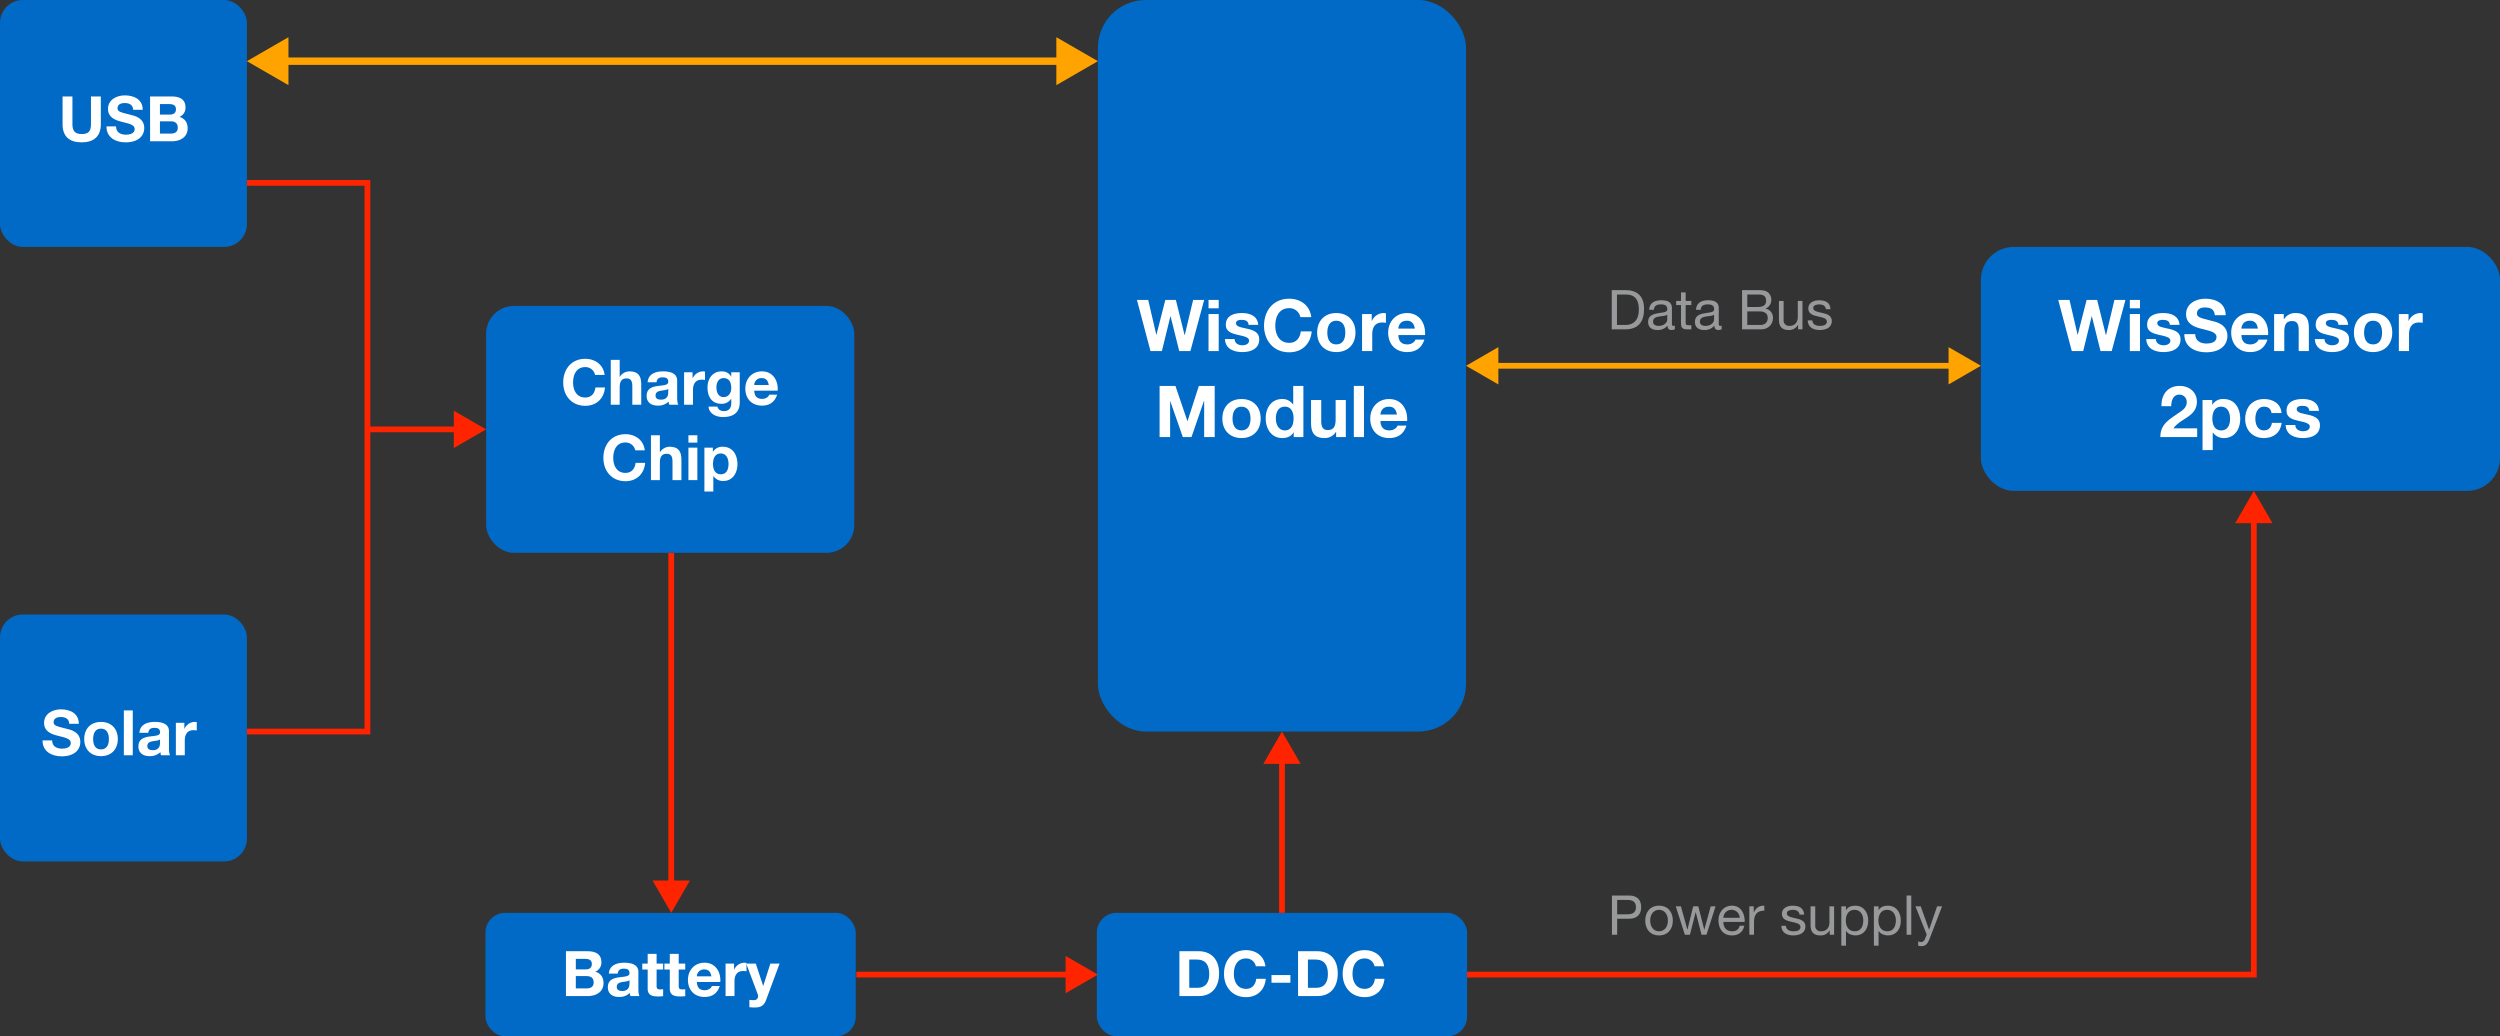 <svg xmlns="http://www.w3.org/2000/svg" viewBox="0 0 1737.191 720.11"><rect x="0" y="0" width="1737.191" height="720.11" fill="#333333" stroke="none"/><defs><style>.cls-1{fill:#006ac6;}.cls-2{fill:#ff2400;}.cls-3{fill:#ffa300;}.cls-4{fill:#fff;}.cls-5{fill:#97999b;}</style></defs><g id="Layer_2" data-name="Layer 2"><g id="Layer_1-2" data-name="Layer 1"><rect class="cls-1" width="171.574" height="171.574" rx="15.828"/><rect class="cls-1" y="427.004" width="171.574" height="171.574" rx="15.828"/><rect class="cls-1" x="337.351" y="634.323" width="257.277" height="85.787" rx="13.705"/><rect class="cls-1" x="762.17" y="634.323" width="257.277" height="85.787" rx="13.705"/><rect class="cls-1" x="1376.468" y="171.574" width="360.723" height="169.536" rx="22.813"/><rect class="cls-1" x="337.787" y="212.574" width="255.83" height="171.574" rx="19.327"/><rect class="cls-1" x="762.894" width="255.83" height="508.344" rx="33.268"/><polygon class="cls-2" points="257.319 510.345 171.575 510.345 171.575 506.345 253.319 506.345 253.319 129.068 171.575 129.068 171.575 125.068 257.319 125.068 257.319 510.345"/><rect class="cls-2" x="255.319" y="296.362" width="63.81" height="4"/><polygon class="cls-2" points="315.336 311.326 337.787 298.362 315.336 285.397 315.336 311.326"/><rect class="cls-2" x="464.426" y="384.149" width="4" height="231.516"/><polygon class="cls-2" points="453.461 611.871 466.426 634.323 479.39 611.871 453.461 611.871"/><rect class="cls-2" x="595.064" y="675.217" width="149.171" height="4"/><polygon class="cls-2" points="740.442 690.181 762.894 677.217 740.442 664.252 740.442 690.181"/><rect class="cls-2" x="888.808" y="527.003" width="4" height="107.32"/><polygon class="cls-2" points="903.773 530.796 890.809 508.344 877.844 530.796 903.773 530.796"/><polygon class="cls-2" points="1568.128 679.217 1019.447 679.217 1019.447 675.217 1564.128 675.217 1564.128 359.769 1568.128 359.769 1568.128 679.217"/><polygon class="cls-2" points="1579.092 363.562 1566.128 341.11 1553.163 363.562 1579.092 363.562"/><rect class="cls-3" x="1037.382" y="252.172" width="320.428" height="4"/><polygon class="cls-3" points="1041.175 267.137 1018.723 254.172 1041.175 241.208 1041.175 267.137"/><polygon class="cls-3" points="1354.016 267.137 1376.468 254.172 1354.016 241.208 1354.016 267.137"/><rect class="cls-3" x="195.562" y="39.939" width="543.343" height="5.143"/><polygon class="cls-3" points="200.439 59.178 171.574 42.51 200.439 25.842 200.439 59.178"/><polygon class="cls-3" points="734.029 59.178 762.894 42.51 734.029 25.842 734.029 59.178"/><path class="cls-4" d="M70.064,86.392c0,8.426-4.977,12.529-13.315,12.529-8.425,0-13.271-4.016-13.271-12.529V67.009h6.854V86.392c0,3.405.873,6.767,6.417,6.767,4.89,0,6.461-2.095,6.461-6.767V67.009h6.854Z"/><path class="cls-4" d="M80.625,87.833c0,4.147,3.231,5.762,6.898,5.762,2.401,0,6.068-.698,6.068-3.885,0-3.405-4.715-3.885-9.255-5.151C79.708,83.424,75.037,81.459,75.037,75.697c0-6.417,6.025-9.43,11.656-9.43,6.505,0,12.485,2.837,12.485,10.041H92.543c-.218-3.71-2.837-4.714-6.155-4.714-2.183,0-4.715.916-4.715,3.536,0,2.401,1.484,2.75,9.299,4.715,2.313.524,9.255,2.052,9.255,9.081,0,5.719-4.453,9.997-12.966,9.997-6.897,0-13.402-3.405-13.271-11.088Z"/><path class="cls-4" d="M104.283,67.009H118.951c5.937,0,9.953,1.921,9.953,7.727a6.775,6.775,0,0,1-4.234,6.504c3.842,1.092,5.719,4.017,5.719,7.902,0,6.33-5.37,9.037-11.001,9.037h-15.105Zm6.854,12.616h6.941c2.445,0,4.191-1.091,4.191-3.71,0-2.925-2.27-3.58-4.714-3.58h-6.417Zm0,13.228h7.334c2.663,0,5.064-.873,5.064-4.104,0-3.187-1.964-4.453-4.933-4.453h-7.465Z"/><path class="cls-4" d="M36.212,514.471c0,4.147,3.23,5.763,6.897,5.763,2.401,0,6.068-.698,6.068-3.886,0-3.405-4.715-3.885-9.255-5.151-4.627-1.135-9.298-3.1-9.298-8.861,0-6.418,6.024-9.43,11.656-9.43,6.504,0,12.485,2.837,12.485,10.04H48.129c-.218-3.71-2.837-4.714-6.155-4.714-2.183,0-4.715.916-4.715,3.535,0,2.401,1.484,2.751,9.299,4.715,2.313.524,9.255,2.052,9.255,9.081,0,5.719-4.453,9.997-12.966,9.997-6.897,0-13.402-3.405-13.271-11.089Z"/><path class="cls-4" d="M70.172,501.636c7.116,0,11.7,4.715,11.7,11.918,0,7.16-4.584,11.875-11.7,11.875-7.072,0-11.656-4.715-11.656-11.875C58.515,506.351,63.099,501.636,70.172,501.636Zm0,19.121c4.234,0,5.5-3.579,5.5-7.203,0-3.623-1.266-7.246-5.5-7.246-4.191,0-5.457,3.623-5.457,7.246C64.715,517.178,65.981,520.757,70.172,520.757Z"/><path class="cls-4" d="M86.059,493.647h6.199v31.17H86.059Z"/><path class="cls-4" d="M96.885,509.188c.349-5.763,5.544-7.553,10.608-7.553,4.497,0,9.91,1.005,9.91,6.418v11.743c0,2.052.218,4.104.786,5.021h-6.287a9.241,9.241,0,0,1-.437-2.183,10.286,10.286,0,0,1-7.596,2.794c-4.322,0-7.683-2.14-7.683-6.767.087-10.26,15.279-4.759,15.018-9.823,0-2.619-1.833-3.056-4.017-3.056-2.401,0-3.885.961-4.104,3.405Zm14.319,4.584c-1.048.917-3.23.96-5.151,1.31s-3.667,1.048-3.667,3.317c0,2.271,1.79,2.882,3.798,2.882,4.846,0,5.021-3.798,5.021-5.195Z"/><path class="cls-4" d="M122.202,502.247h5.894v4.191h.087a7.933,7.933,0,0,1,7.203-4.803,4.625,4.625,0,0,1,1.353.219v5.763a11.319,11.319,0,0,0-2.226-.219c-4.584,0-6.112,3.23-6.112,7.247v10.172h-6.199Z"/><path class="cls-4" d="M393.268,660.979h14.668c5.937,0,9.953,1.921,9.953,7.728a6.774,6.774,0,0,1-4.234,6.504c3.842,1.092,5.719,4.017,5.719,7.902,0,6.33-5.37,9.036-11.001,9.036h-15.105Zm6.854,12.616h6.941c2.445,0,4.191-1.092,4.191-3.711,0-2.924-2.27-3.58-4.714-3.58h-6.417Zm0,13.228h7.334c2.663,0,5.064-.873,5.064-4.104,0-3.187-1.964-4.452-4.933-4.452h-7.465Z"/><path class="cls-4" d="M423.081,676.521c.35-5.764,5.544-7.553,10.608-7.553,4.497,0,9.91,1.004,9.91,6.417v11.743c0,2.052.218,4.104.786,5.021H438.099a9.231,9.231,0,0,1-.437-2.183,10.285,10.285,0,0,1-7.596,2.794c-4.322,0-7.684-2.14-7.684-6.767.087-10.26,15.279-4.759,15.018-9.822,0-2.619-1.833-3.057-4.017-3.057-2.401,0-3.885.961-4.104,3.406Zm14.319,4.583c-1.048.917-3.23.96-5.151,1.31s-3.667,1.048-3.667,3.318c0,2.27,1.79,2.881,3.798,2.881,4.846,0,5.021-3.798,5.021-5.195Z"/><path class="cls-4" d="M456.257,669.58h4.54v4.146h-4.54v11.176c0,2.096.524,2.619,2.619,2.619a8.73,8.73,0,0,0,1.921-.174v4.846a23.872,23.872,0,0,1-3.623.218c-3.842,0-7.116-.829-7.116-5.37V673.727h-3.754v-4.146h3.754v-6.768h6.199Z"/><path class="cls-4" d="M471.621,669.58h4.54v4.146h-4.54v11.176c0,2.096.524,2.619,2.619,2.619a8.731,8.731,0,0,0,1.921-.174v4.846a23.872,23.872,0,0,1-3.623.218c-3.842,0-7.116-.829-7.116-5.37V673.727h-3.754v-4.146h3.754v-6.768h6.199Z"/><path class="cls-4" d="M484.236,682.371c.175,3.973,2.052,5.719,5.544,5.719,2.488,0,4.497-1.528,4.89-2.926h5.457c-1.746,5.37-5.457,7.597-10.564,7.597-7.116,0-11.525-4.89-11.525-11.874,0-6.768,4.671-11.918,11.525-11.918,7.684,0,11.438,6.461,10.958,13.402Zm10.084-3.93c-.567-3.143-1.921-4.802-4.933-4.802a4.856,4.856,0,0,0-5.151,4.802Z"/><path class="cls-4" d="M504.183,669.58H510.077v4.19h.087a7.934,7.934,0,0,1,7.203-4.802,4.625,4.625,0,0,1,1.353.218v5.763a11.319,11.319,0,0,0-2.226-.219c-4.584,0-6.112,3.23-6.112,7.247v10.172h-6.199Z"/><path class="cls-4" d="M532.295,694.986c-1.354,3.624-3.536,5.108-7.771,5.108a36.946,36.946,0,0,1-3.798-.218v-5.108a24.561,24.561,0,0,0,3.624.218,2.654,2.654,0,0,0,2.401-2.837,3.787,3.787,0,0,0-.262-1.397l-7.945-21.172h6.635l5.108,15.453h.087l4.933-15.453h6.417Z"/><path class="cls-4" d="M819.539,660.979h13.445c8.076,0,14.145,5.107,14.145,15.41,0,9.036-4.627,15.76-14.145,15.76H819.539Zm6.854,25.407h6.112c3.973,0,7.771-2.444,7.771-9.342,0-6.287-2.227-10.303-8.993-10.303h-4.89Z"/><path class="cls-4" d="M872.664,671.457A6.804,6.804,0,0,0,865.853,666c-6.155,0-8.469,5.238-8.469,10.695,0,5.195,2.313,10.434,8.469,10.434,4.191,0,6.549-2.838,7.072-6.984h6.636c-.698,7.814-6.024,12.747-13.708,12.747-9.604,0-15.323-7.203-15.323-16.196,0-9.255,5.72-16.458,15.323-16.458,6.811,0,12.616,4.017,13.446,11.22Z"/><path class="cls-4" d="M883.531,677.568h13.14v5.326H883.531Z"/><path class="cls-4" d="M901.995,660.979h13.445c8.076,0,14.145,5.107,14.145,15.41,0,9.036-4.627,15.76-14.145,15.76H901.995Zm6.854,25.407h6.112c3.973,0,7.771-2.444,7.771-9.342,0-6.287-2.227-10.303-8.993-10.303h-4.89Z"/><path class="cls-4" d="M955.12,671.457A6.804,6.804,0,0,0,948.309,666c-6.155,0-8.469,5.238-8.469,10.695,0,5.195,2.313,10.434,8.469,10.434,4.191,0,6.549-2.838,7.072-6.984h6.636c-.698,7.814-6.024,12.747-13.708,12.747-9.604,0-15.323-7.203-15.323-16.196,0-9.255,5.72-16.458,15.323-16.458,6.811,0,12.616,4.017,13.446,11.22Z"/><path class="cls-5" d="M1120.101,622.273h11.954c5.461,0,8.364,2.979,8.364,8.059s-2.903,8.097-8.364,8.059h-8.326v11.152h-3.628Zm3.628,13.062h7.104c4.125.038,5.958-1.757,5.958-5.003s-1.833-5.003-5.958-5.003h-7.104Z"/><path class="cls-5" d="M1152.832,629.339c6.264,0,9.587,4.545,9.587,10.351,0,5.767-3.323,10.312-9.587,10.312s-9.586-4.545-9.586-10.312C1143.246,633.884,1146.568,629.339,1152.832,629.339Zm0,17.798c3.399,0,6.149-2.674,6.149-7.447,0-4.774-2.75-7.486-6.149-7.486-3.398,0-6.148,2.712-6.148,7.486C1146.683,644.463,1149.433,647.137,1152.832,647.137Z"/><path class="cls-5" d="M1185.792,649.543h-3.438l-4.01-15.697h-.077l-3.972,15.697h-3.514l-6.34-19.746h3.59l4.469,16.156h.076l3.973-16.156h3.552l4.125,16.156h.076l4.43-16.156h3.361Z"/><path class="cls-5" d="M1212.029,643.279c-.878,4.393-3.972,6.722-8.44,6.722-6.302,0-9.281-4.392-9.472-10.388,0-5.959,3.896-10.274,9.281-10.274,6.989,0,9.128,6.531,8.937,11.306h-14.78c-.115,3.437,1.833,6.492,6.148,6.492,2.712,0,4.545-1.26,5.118-3.857Zm-3.132-5.5a5.681,5.681,0,0,0-5.69-5.576,5.599,5.599,0,0,0-5.652,5.576Z"/><path class="cls-5" d="M1215.581,629.797h3.055v4.163h.077c1.565-3.208,3.742-4.735,7.256-4.621v3.438c-5.232,0-7.142,2.94-7.142,7.982v8.784h-3.246Z"/><path class="cls-5" d="M1241.017,643.317c.114,2.902,2.673,3.819,5.309,3.819,2.024,0,4.774-.458,4.774-2.94,0-5.08-12.909-1.643-12.909-9.243,0-3.972,3.896-5.614,7.371-5.614,4.43,0,7.791,1.375,8.097,6.188h-3.246c-.191-2.521-2.483-3.323-4.584-3.323-1.947,0-4.201.535-4.201,2.521,0,2.291,3.438,2.749,6.455,3.437,3.246.726,6.454,1.834,6.454,5.614,0,4.736-4.392,6.226-8.402,6.226-4.43,0-8.173-1.795-8.364-6.684Z"/><path class="cls-5" d="M1274.473,649.543h-3.056v-3.132h-.076a6.835,6.835,0,0,1-6.417,3.59c-5.193,0-6.798-2.979-6.798-7.218V629.797h3.246V643.165a3.702,3.702,0,0,0,4.011,3.972c3.934,0,5.844-2.635,5.844-6.188V629.797h3.246Z"/><path class="cls-5" d="M1279.476,629.797h3.247v2.674h.076c1.069-2.177,3.552-3.132,6.302-3.132,6.072,0,9.09,4.812,9.09,10.389,0,5.614-2.979,10.273-9.014,10.273-1.986,0-4.965-.764-6.378-3.094h-.076v10.198h-3.247Zm9.167,2.406c-4.393,0-6.035,3.781-6.035,7.448,0,3.857,1.757,7.485,6.226,7.485,4.431,0,5.92-3.781,5.92-7.639C1294.754,635.794,1292.845,632.203,1288.643,632.203Z"/><path class="cls-5" d="M1302.124,629.797h3.247v2.674h.076c1.069-2.177,3.552-3.132,6.302-3.132,6.072,0,9.09,4.812,9.09,10.389,0,5.614-2.979,10.273-9.014,10.273-1.986,0-4.965-.764-6.378-3.094h-.076v10.198h-3.247Zm9.167,2.406c-4.393,0-6.035,3.781-6.035,7.448,0,3.857,1.757,7.485,6.226,7.485,4.431,0,5.92-3.781,5.92-7.639C1317.401,635.794,1315.492,632.203,1311.291,632.203Z"/><path class="cls-5" d="M1324.848,622.273h3.246v27.27h-3.246Z"/><path class="cls-5" d="M1340.889,652.179c-1.527,3.818-2.826,5.271-5.729,5.271a6.485,6.485,0,0,1-2.254-.344V654.126a6.632,6.632,0,0,0,1.91.458,2.749,2.749,0,0,0,2.673-1.795l1.337-3.36-7.829-19.632h3.666l5.768,16.156h.076l5.538-16.156h3.438Z"/><path class="cls-5" d="M1119.963,201.587h9.356c8.402,0,13.101,4.239,13.101,12.985,0,9.128-4.011,14.284-13.101,14.284h-9.356Zm3.628,24.214h6.034c2.482,0,9.166-.688,9.166-10.731,0-6.493-2.405-10.427-9.09-10.427h-6.11Z"/><path class="cls-5" d="M1163.807,228.78a4.573,4.573,0,0,1-2.33.534c-1.68,0-2.749-.916-2.749-3.055a8.645,8.645,0,0,1-6.951,3.055c-3.591,0-6.531-1.565-6.531-5.538,0-4.468,3.322-5.461,6.684-6.072,3.552-.726,6.646-.42,6.646-2.902,0-2.864-2.368-3.285-4.392-3.285-2.75,0-4.774.841-4.928,3.743h-3.246c.191-4.889,3.934-6.607,8.364-6.607,3.552,0,7.409.802,7.409,5.424v10.159c0,1.527,0,2.215,1.031,2.215a3.259,3.259,0,0,0,.993-.19Zm-5.271-10.121c-2.521,1.871-9.854.038-9.854,4.889,0,2.139,1.833,2.902,3.819,2.902,4.277,0,6.034-2.635,6.034-4.469Z"/><path class="cls-5" d="M1171.331,209.11h3.934v2.865h-3.934v12.26c0,1.527.42,1.757,2.444,1.757h1.489v2.864h-2.482c-3.361,0-4.697-.688-4.697-4.315V211.976h-3.361v-2.865h3.361V203.19h3.246Z"/><path class="cls-5" d="M1196.347,228.78a4.573,4.573,0,0,1-2.33.534c-1.68,0-2.749-.916-2.749-3.055a8.645,8.645,0,0,1-6.951,3.055c-3.591,0-6.531-1.565-6.531-5.538,0-4.468,3.322-5.461,6.684-6.072,3.552-.726,6.646-.42,6.646-2.902,0-2.864-2.368-3.285-4.392-3.285-2.75,0-4.774.841-4.928,3.743h-3.246c.191-4.889,3.934-6.607,8.364-6.607,3.552,0,7.409.802,7.409,5.424v10.159c0,1.527,0,2.215,1.031,2.215a3.259,3.259,0,0,0,.993-.19Zm-5.271-10.121c-2.521,1.871-9.854.038-9.854,4.889,0,2.139,1.833,2.902,3.819,2.902,4.277,0,6.034-2.635,6.034-4.469Z"/><path class="cls-5" d="M1210.515,201.587h9.892c2.368,0,5.614,0,7.219.993a6.425,6.425,0,0,1,3.208,5.69,6.25,6.25,0,0,1-4.049,6.111v.076a6.274,6.274,0,0,1,5.194,6.569c0,3.972-2.902,7.829-8.288,7.829h-13.176Zm3.628,11.725h7.257c4.125,0,5.805-1.451,5.805-4.354,0-3.819-2.635-4.315-5.805-4.315h-7.257Zm0,12.489h9.09c3.17,0,5.118-1.871,5.118-4.889,0-3.552-2.865-4.545-5.92-4.545h-8.288Z"/><path class="cls-5" d="M1252.489,228.856h-3.056v-3.132h-.076a6.835,6.835,0,0,1-6.417,3.59c-5.193,0-6.798-2.979-6.798-7.218V209.11h3.246v13.368a3.702,3.702,0,0,0,4.011,3.972c3.934,0,5.844-2.635,5.844-6.188V209.11h3.246Z"/><path class="cls-5" d="M1259.363,222.631c.114,2.902,2.673,3.819,5.309,3.819,2.024,0,4.774-.458,4.774-2.94,0-5.08-12.909-1.643-12.909-9.243,0-3.972,3.896-5.614,7.371-5.614,4.43,0,7.791,1.375,8.097,6.188h-3.246c-.191-2.521-2.483-3.323-4.584-3.323-1.947,0-4.201.535-4.201,2.521,0,2.291,3.438,2.749,6.455,3.437,3.246.726,6.454,1.834,6.454,5.614,0,4.736-4.392,6.226-8.402,6.226-4.43,0-8.173-1.795-8.364-6.684Z"/><path class="cls-4" d="M827.185,243.96h-7.768l-6.024-24.198h-.1l-5.925,24.198h-7.917l-9.41-35.55h7.817l5.626,24.198h.1l6.174-24.198H817.078l6.074,24.497h.1l5.825-24.497h7.668Z"/><path class="cls-4" d="M846.848,214.236h-7.07v-5.826h7.07Zm-7.07,3.983h7.07v25.741h-7.07Z"/><path class="cls-4" d="M857.9,235.596c0,3.037,2.689,4.332,5.428,4.332,1.991,0,4.63-.797,4.63-3.286,0-2.141-2.987-2.938-8.016-3.983-4.133-.946-8.166-2.29-8.166-6.871,0-6.572,5.677-8.265,11.203-8.265,5.576,0,10.804,1.892,11.352,8.215h-6.722c-.199-2.738-2.29-3.485-4.829-3.485-1.594,0-3.934.249-3.934,2.39,0,2.54,4.033,2.888,8.017,3.834,4.132.946,8.165,2.439,8.165,7.219,0,6.771-5.925,8.962-11.75,8.962-5.975,0-11.851-2.241-12.099-9.062Z"/><path class="cls-4" d="M903.604,220.36a7.757,7.757,0,0,0-7.767-6.224c-7.021,0-9.659,5.975-9.659,12.198,0,5.925,2.639,11.9,9.659,11.9,4.779,0,7.469-3.236,8.065-7.966h7.568c-.797,8.912-6.871,14.538-15.634,14.538-10.954,0-17.477-8.215-17.477-18.472,0-10.555,6.522-18.771,17.477-18.771,7.767,0,14.389,4.581,15.335,12.796Z"/><path class="cls-4" d="M928.546,217.522c8.116,0,13.344,5.377,13.344,13.592,0,8.166-5.228,13.543-13.344,13.543-8.065,0-13.294-5.377-13.294-13.543C915.252,222.899,920.48,217.522,928.546,217.522Zm0,21.808c4.83,0,6.273-4.083,6.273-8.215s-1.443-8.265-6.273-8.265c-4.779,0-6.224,4.133-6.224,8.265S923.766,239.33,928.546,239.33Z"/><path class="cls-4" d="M946.468,218.219h6.722V222.999h.1a9.048,9.048,0,0,1,8.215-5.477,5.289,5.289,0,0,1,1.544.249v6.572a12.904,12.904,0,0,0-2.539-.249c-5.229,0-6.971,3.685-6.971,8.265v11.601h-7.07Z"/><path class="cls-4" d="M971.659,232.808c.199,4.531,2.341,6.522,6.323,6.522,2.838,0,5.129-1.743,5.577-3.336h6.224c-1.992,6.124-6.224,8.664-12.05,8.664-8.115,0-13.144-5.577-13.144-13.543,0-7.717,5.327-13.592,13.144-13.592,8.764,0,13.045,7.369,12.498,15.285Zm11.502-4.481c-.647-3.585-2.191-5.477-5.627-5.477-4.58,0-5.726,3.485-5.875,5.477Z"/><path class="cls-4" d="M805.774,268.154H816.777l8.315,24.447h.1l7.866-24.447h11.004v35.55H836.743V278.51h-.1l-8.713,25.193H821.906l-8.713-24.944h-.1v24.944h-7.319Z"/><path class="cls-4" d="M862.681,277.266c8.116,0,13.344,5.377,13.344,13.592,0,8.166-5.228,13.543-13.344,13.543-8.065,0-13.294-5.377-13.294-13.543C849.387,282.643,854.615,277.266,862.681,277.266Zm0,21.808c4.83,0,6.273-4.083,6.273-8.215s-1.443-8.265-6.273-8.265c-4.779,0-6.224,4.133-6.224,8.265S857.901,299.073,862.681,299.073Z"/><path class="cls-4" d="M898.973,300.417h-.1c-1.643,2.788-4.48,3.983-7.816,3.983-7.768,0-11.551-6.622-11.551-13.792,0-6.92,3.833-13.343,11.401-13.343a8.857,8.857,0,0,1,7.618,3.833h.1V268.154h7.069v35.55h-6.722Zm-6.174-17.825c-4.63,0-6.224,4.033-6.224,8.215,0,4.033,1.843,8.265,6.224,8.265,4.631,0,6.074-4.083,6.074-8.315C898.874,286.576,897.381,282.593,892.8,282.593Z"/><path class="cls-4" d="M935.169,303.704h-6.722v-3.585h-.149a9.071,9.071,0,0,1-7.867,4.282c-7.518,0-9.41-4.232-9.41-10.605v-15.833h7.07V292.501c0,4.232,1.195,6.323,4.531,6.323,3.833,0,5.477-2.141,5.477-7.369V277.962h7.07Z"/><path class="cls-4" d="M940.742,268.154h7.07v35.55H940.742Z"/><path class="cls-4" d="M959.213,292.551c.199,4.531,2.341,6.522,6.323,6.522,2.838,0,5.129-1.743,5.577-3.336h6.224c-1.992,6.124-6.224,8.664-12.05,8.664-8.115,0-13.144-5.577-13.144-13.543,0-7.717,5.327-13.592,13.144-13.592,8.764,0,13.045,7.369,12.497,15.285Zm11.502-4.481c-.647-3.585-2.191-5.477-5.627-5.477-4.58,0-5.726,3.485-5.875,5.477Z"/><path class="cls-4" d="M1467.369,243.96h-7.768l-6.024-24.198h-.1l-5.925,24.198h-7.916l-9.41-35.55h7.816l5.626,24.198h.1l6.175-24.198h7.318l6.075,24.497h.1l5.825-24.497h7.667Z"/><path class="cls-4" d="M1487.032,214.236h-7.07v-5.826h7.07Zm-7.07,3.983h7.07v25.741h-7.07Z"/><path class="cls-4" d="M1498.084,235.596c0,3.037,2.689,4.332,5.428,4.332,1.991,0,4.63-.797,4.63-3.286,0-2.141-2.987-2.938-8.016-3.983-4.133-.946-8.166-2.29-8.166-6.871,0-6.572,5.677-8.265,11.203-8.265,5.576,0,10.804,1.892,11.352,8.215h-6.722c-.199-2.738-2.29-3.485-4.829-3.485-1.594,0-3.934.249-3.934,2.39,0,2.54,4.033,2.888,8.017,3.834,4.132.946,8.165,2.439,8.165,7.219,0,6.771-5.925,8.962-11.75,8.962-5.975,0-11.851-2.241-12.099-9.062Z"/><path class="cls-4" d="M1525.416,232.16c0,4.73,3.685,6.572,7.867,6.572,2.738,0,6.921-.796,6.921-4.431,0-3.883-5.378-4.431-10.556-5.875-5.277-1.294-10.605-3.535-10.605-10.107,0-7.319,6.871-10.754,13.294-10.754,7.419,0,14.24,3.236,14.24,11.452h-7.568c-.249-4.232-3.236-5.377-7.021-5.377-2.489,0-5.377,1.045-5.377,4.033,0,2.738,1.692,3.137,10.605,5.377,2.639.598,10.555,2.34,10.555,10.356,0,6.522-5.078,11.401-14.787,11.401-7.867,0-15.285-3.883-15.136-12.646Z"/><path class="cls-4" d="M1557.477,232.808c.199,4.531,2.341,6.522,6.323,6.522,2.838,0,5.129-1.743,5.577-3.336h6.224c-1.992,6.124-6.224,8.664-12.05,8.664-8.115,0-13.144-5.577-13.144-13.543,0-7.717,5.327-13.592,13.144-13.592,8.764,0,13.045,7.369,12.497,15.285Zm11.502-4.481c-.647-3.585-2.191-5.477-5.627-5.477-4.58,0-5.726,3.485-5.875,5.477Z"/><path class="cls-4" d="M1580.229,218.219h6.722v3.585h.149a9.069,9.069,0,0,1,7.867-4.282c7.518,0,9.41,4.232,9.41,10.605v15.833h-7.07V229.422c0-4.232-1.195-6.323-4.531-6.323-3.834,0-5.477,2.141-5.477,7.369v13.493h-7.07Z"/><path class="cls-4" d="M1615.228,235.596c0,3.037,2.689,4.332,5.428,4.332,1.991,0,4.63-.797,4.63-3.286,0-2.141-2.987-2.938-8.016-3.983-4.133-.946-8.166-2.29-8.166-6.871,0-6.572,5.677-8.265,11.203-8.265,5.576,0,10.804,1.892,11.352,8.215h-6.722c-.199-2.738-2.29-3.485-4.829-3.485-1.594,0-3.934.249-3.934,2.39,0,2.54,4.033,2.888,8.017,3.834,4.132.946,8.165,2.439,8.165,7.219,0,6.771-5.925,8.962-11.75,8.962-5.975,0-11.851-2.241-12.099-9.062Z"/><path class="cls-4" d="M1648.983,217.522c8.116,0,13.344,5.377,13.344,13.592,0,8.166-5.228,13.543-13.344,13.543-8.065,0-13.294-5.377-13.294-13.543C1635.689,222.899,1640.918,217.522,1648.983,217.522Zm0,21.808c4.83,0,6.273-4.083,6.273-8.215s-1.443-8.265-6.273-8.265c-4.779,0-6.224,4.133-6.224,8.265S1644.204,239.33,1648.983,239.33Z"/><path class="cls-4" d="M1666.905,218.219h6.722V222.999h.1a9.048,9.048,0,0,1,8.215-5.477,5.289,5.289,0,0,1,1.544.249v6.572a12.904,12.904,0,0,0-2.539-.249c-5.229,0-6.971,3.685-6.971,8.265v11.601h-7.07Z"/><path class="cls-4" d="M1501.967,282.244c-.248-7.966,4.282-14.09,12.646-14.09,6.373,0,11.95,4.083,11.95,10.904,0,10.556-11.203,11.402-16.281,18.572h16.48v6.074h-25.592c0-8.116,4.979-11.452,11.003-15.584,3.037-2.141,7.319-4.232,7.319-8.514a5.005,5.005,0,0,0-5.228-5.377c-4.183,0-5.527,4.332-5.527,8.016Z"/><path class="cls-4" d="M1530.494,277.962h6.722v3.286h.1a8.515,8.515,0,0,1,7.668-3.983c8.065,0,11.7,6.522,11.7,13.841,0,6.871-3.734,13.294-11.303,13.294a9.136,9.136,0,0,1-7.717-3.884h-.1v12.248H1530.494Zm19.119,12.945c0-4.132-1.643-8.315-6.174-8.315-4.63,0-6.124,4.133-6.124,8.315s1.594,8.166,6.174,8.166C1548.12,299.073,1549.613,295.09,1549.613,290.908Z"/><path class="cls-4" d="M1578.439,287.024c-.448-2.938-2.191-4.431-5.229-4.431-4.53,0-6.024,4.581-6.024,8.365,0,3.734,1.444,8.116,5.875,8.116,3.336,0,5.179-2.042,5.627-5.228h6.82c-.945,6.821-5.576,10.556-12.397,10.556-7.767,0-12.995-5.477-12.995-13.194,0-8.016,4.78-13.941,13.145-13.941,6.074,0,11.701,3.187,12.099,9.758Z"/><path class="cls-4" d="M1594.967,295.339c0,3.037,2.689,4.332,5.428,4.332,1.991,0,4.63-.797,4.63-3.286,0-2.141-2.987-2.938-8.016-3.983-4.133-.946-8.166-2.29-8.166-6.871,0-6.572,5.677-8.265,11.203-8.265,5.576,0,10.804,1.892,11.352,8.215h-6.722c-.199-2.738-2.29-3.485-4.829-3.485-1.594,0-3.934.249-3.934,2.39,0,2.54,4.033,2.888,8.017,3.834,4.132.946,8.165,2.439,8.165,7.219,0,6.771-5.925,8.962-11.75,8.962-5.975,0-11.851-2.241-12.099-9.062Z"/><path class="cls-4" d="M413.499,260.55a6.803,6.803,0,0,0-6.81-5.457c-6.155,0-8.469,5.238-8.469,10.695,0,5.195,2.314,10.434,8.469,10.434,4.191,0,6.548-2.837,7.072-6.985h6.636c-.699,7.814-6.024,12.748-13.708,12.748-9.604,0-15.323-7.203-15.323-16.196,0-9.255,5.719-16.458,15.323-16.458,6.81,0,12.616,4.016,13.446,11.219Z"/><path class="cls-4" d="M424.41,250.073h6.199v11.743h.131a7.826,7.826,0,0,1,6.592-3.754c6.592,0,8.251,3.711,8.251,9.299v13.882h-6.199V268.495c0-3.71-1.047-5.544-3.973-5.544-3.361,0-4.802,1.877-4.802,6.461v11.831h-6.199Z"/><path class="cls-4" d="M450.032,265.614c.349-5.763,5.544-7.553,10.608-7.553,4.497,0,9.91,1.004,9.91,6.417v11.743c0,2.052.218,4.104.786,5.021h-6.287a9.236,9.236,0,0,1-.437-2.183,10.286,10.286,0,0,1-7.596,2.794c-4.322,0-7.683-2.139-7.683-6.767.087-10.259,15.279-4.759,15.018-9.823,0-2.619-1.833-3.056-4.017-3.056-2.401,0-3.885.96-4.104,3.405Zm14.319,4.583c-1.048.917-3.23.96-5.151,1.31-1.921.35-3.667,1.048-3.667,3.318s1.79,2.881,3.798,2.881c4.846,0,5.021-3.798,5.021-5.195Z"/><path class="cls-4" d="M475.349,258.673h5.894v4.191h.087a7.934,7.934,0,0,1,7.203-4.802,4.625,4.625,0,0,1,1.353.218v5.763a11.321,11.321,0,0,0-2.226-.218c-4.584,0-6.112,3.23-6.112,7.247v10.172H475.349Z"/><path class="cls-4" d="M514.026,279.802c0,3.71-1.354,9.997-11.7,9.997-4.453,0-9.604-2.139-9.954-7.247h6.156c.567,2.314,2.401,3.1,4.627,3.1,3.449,0,5.02-2.314,4.977-5.588v-2.969h-.087a7.485,7.485,0,0,1-6.767,3.493c-6.81,0-9.648-5.151-9.648-11.351,0-5.85,3.405-11.176,9.692-11.176,2.968,0,5.195,1.004,6.723,3.624h.087v-3.012h5.894Zm-5.894-10.128c0-3.667-1.266-6.941-5.282-6.941-3.493,0-5.021,3.056-5.021,6.417,0,3.231,1.179,6.767,5.021,6.767C506.386,275.916,508.132,272.904,508.132,269.674Z"/><path class="cls-4" d="M524.107,271.464c.175,3.973,2.052,5.719,5.544,5.719,2.488,0,4.497-1.528,4.89-2.925h5.457c-1.746,5.37-5.457,7.596-10.564,7.596-7.116,0-11.525-4.89-11.525-11.875,0-6.767,4.671-11.918,11.525-11.918,7.684,0,11.438,6.461,10.958,13.402Zm10.084-3.929c-.567-3.143-1.921-4.802-4.933-4.802a4.856,4.856,0,0,0-5.151,4.802Z"/><path class="cls-4" d="M441.413,312.931a6.803,6.803,0,0,0-6.81-5.457c-6.155,0-8.469,5.238-8.469,10.695,0,5.195,2.314,10.434,8.469,10.434,4.191,0,6.548-2.837,7.072-6.985h6.636c-.699,7.814-6.024,12.748-13.708,12.748-9.604,0-15.323-7.203-15.323-16.196,0-9.255,5.719-16.458,15.323-16.458,6.81,0,12.616,4.016,13.446,11.219Z"/><path class="cls-4" d="M452.324,302.454h6.199v11.743h.131a7.826,7.826,0,0,1,6.592-3.754c6.592,0,8.251,3.711,8.251,9.299v13.882h-6.199V320.876c0-3.71-1.047-5.544-3.973-5.544-3.361,0-4.802,1.877-4.802,6.461v11.831h-6.199Z"/><path class="cls-4" d="M484.581,307.561h-6.199v-5.107h6.199Zm-6.199,3.493h6.199v22.57h-6.199Z"/><path class="cls-4" d="M489.47,311.054h5.894V313.935h.087a7.465,7.465,0,0,1,6.723-3.493c7.072,0,10.259,5.719,10.259,12.136,0,6.024-3.274,11.656-9.91,11.656a8.012,8.012,0,0,1-6.767-3.405h-.087v10.739h-6.199Zm16.764,11.351c0-3.624-1.44-7.291-5.413-7.291-4.06,0-5.37,3.623-5.37,7.291,0,3.667,1.397,7.159,5.413,7.159C504.924,329.563,506.233,326.071,506.233,322.404Z"/></g></g></svg>